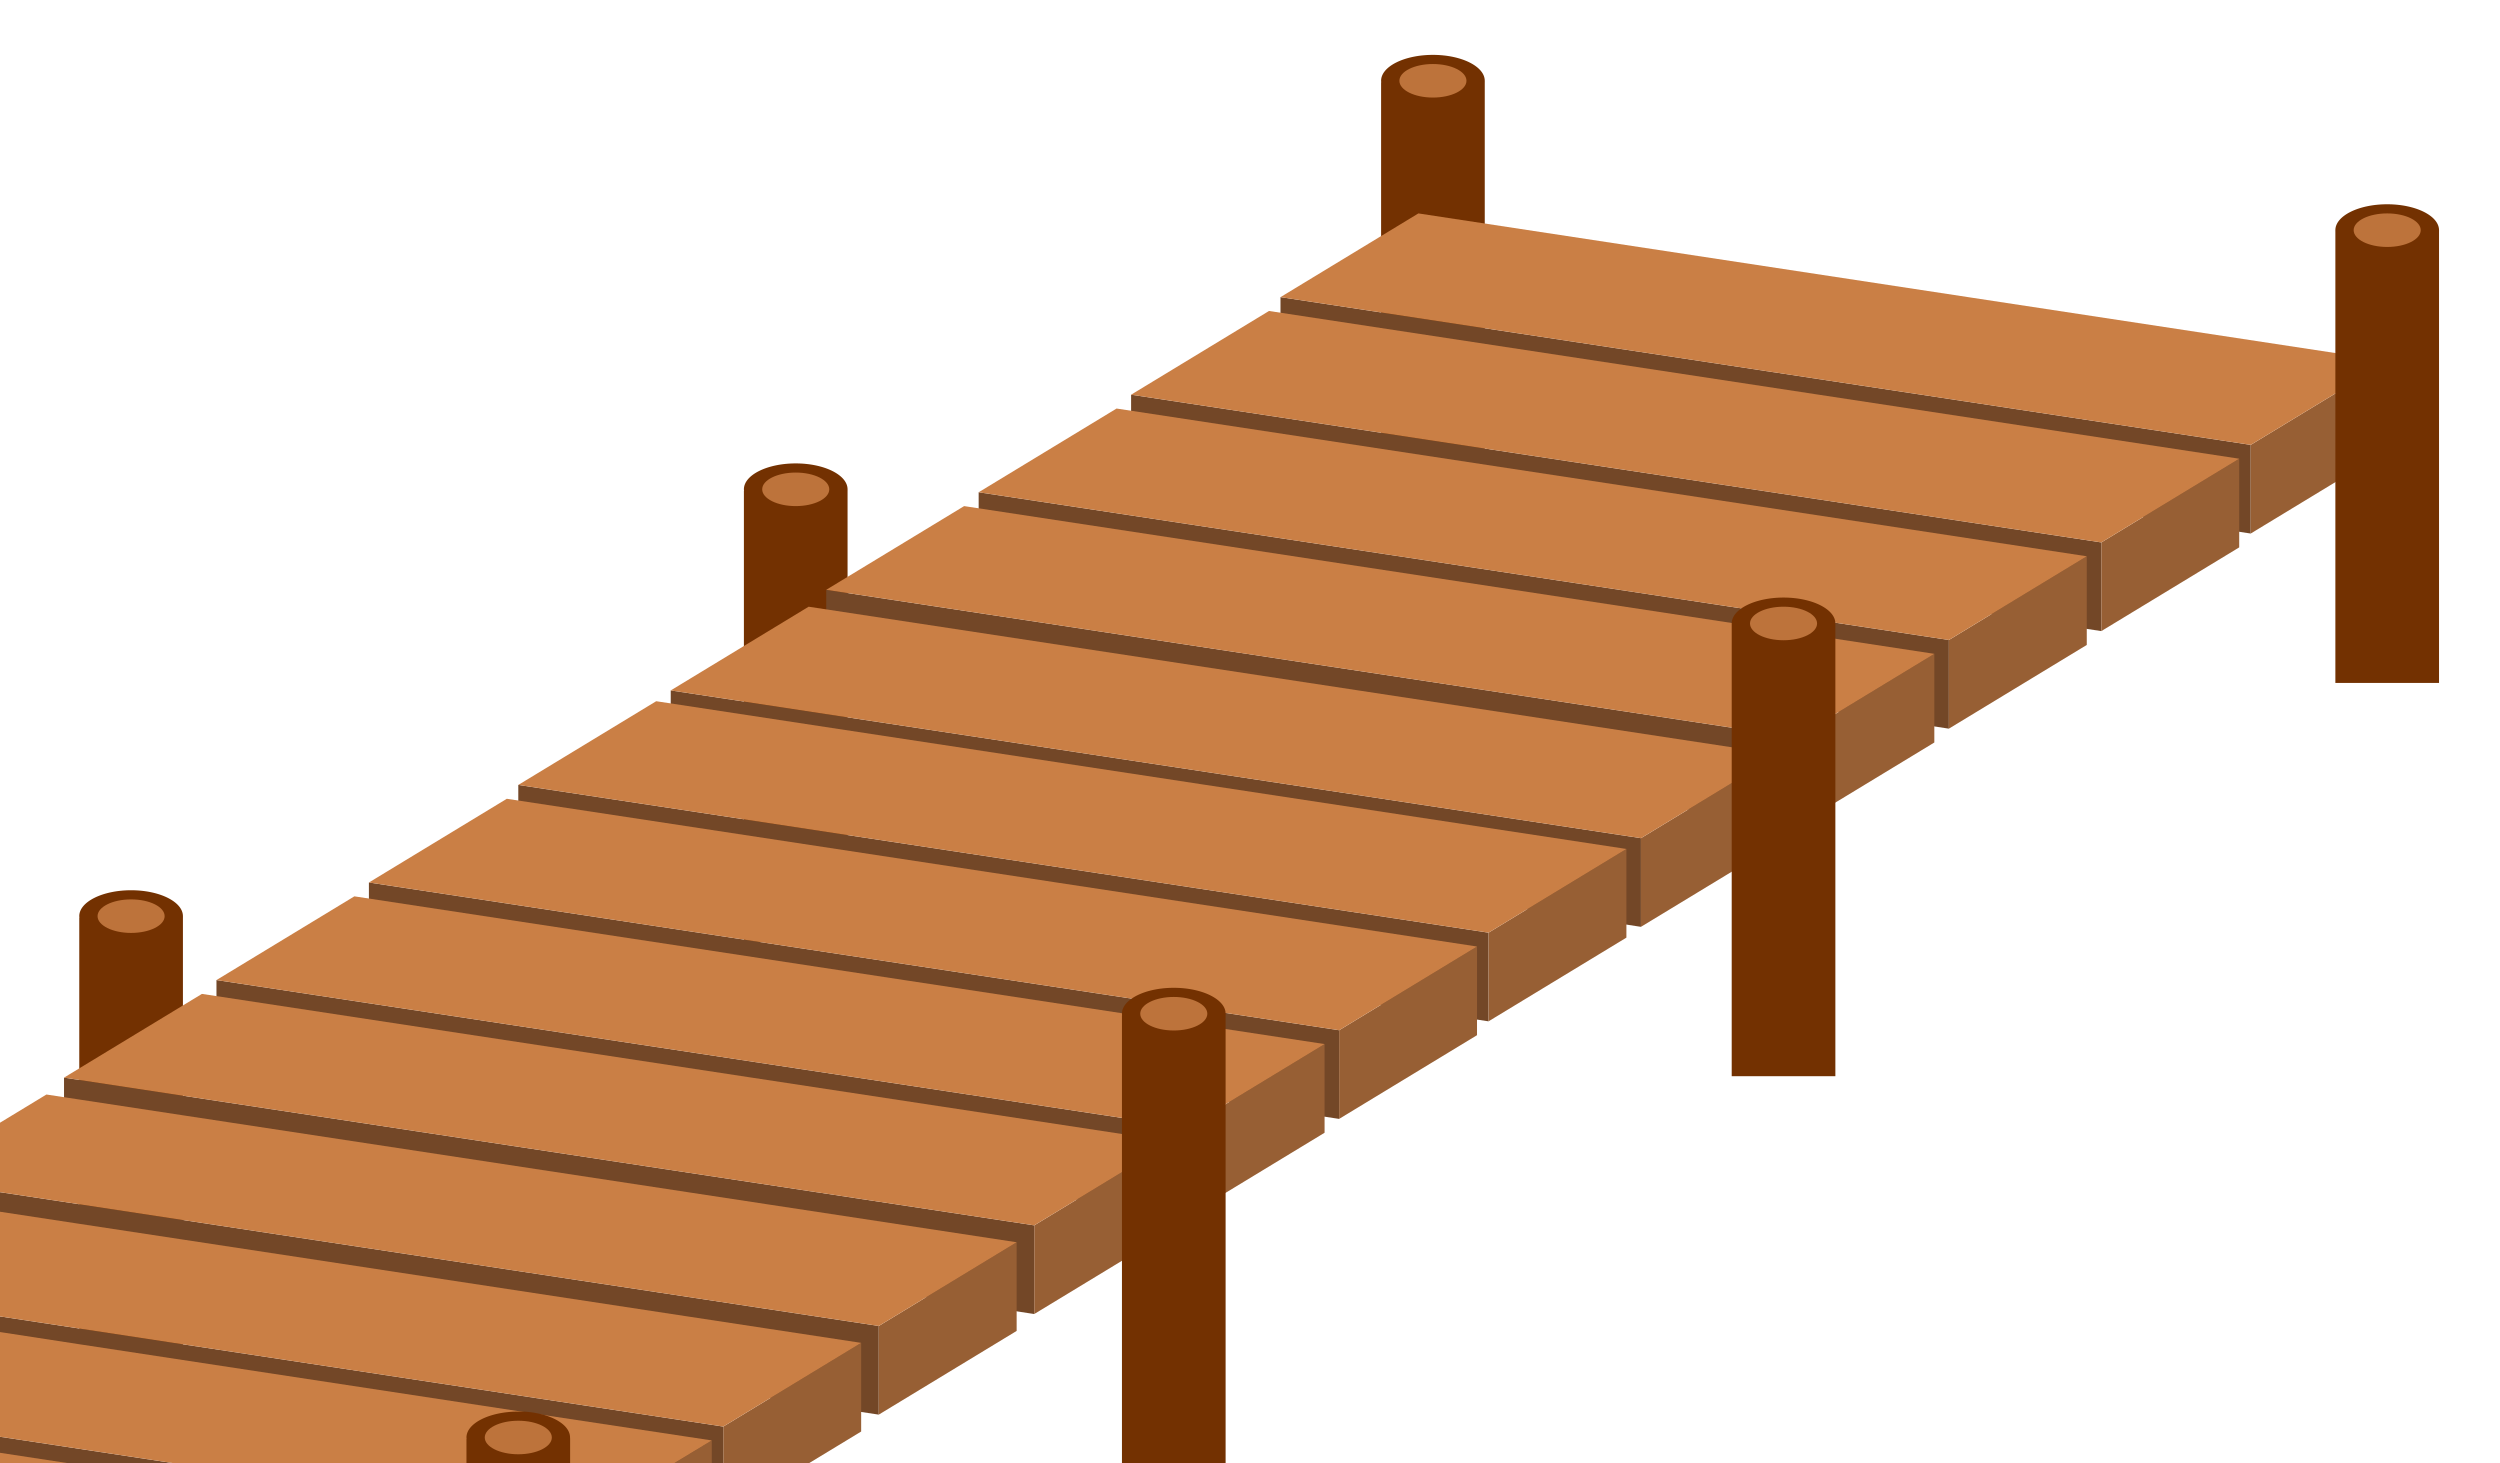<svg xmlns="http://www.w3.org/2000/svg" width="820" height="480" viewBox="0 0 820 480"><defs><style>.cls-1{fill:#733101;}.cls-2{fill:#bd733b;}.cls-3{fill:#734727;}.cls-4{fill:#975f34;}.cls-5{fill:#ca7f45;}</style></defs><title>badebro</title><g id="Forgrund"><path class="cls-1" d="M487,26.5c0-4.69-7.61-8.5-17-8.5s-17,3.81-17,8.5a4.23,4.23,0,0,0,.05.5H453V175h34V27H487A4.23,4.23,0,0,0,487,26.5Z"/><ellipse class="cls-2" cx="470" cy="26.5" rx="11" ry="5.5"/><path class="cls-1" d="M278,160.5c0-4.69-7.61-8.5-17-8.5s-17,3.81-17,8.5a4.23,4.23,0,0,0,.05.5H244V309h34V161H278A4.23,4.23,0,0,0,278,160.5Z"/><ellipse class="cls-2" cx="261" cy="160.5" rx="11" ry="5.5"/><path class="cls-1" d="M60,300.5c0-4.69-7.61-8.5-17-8.5s-17,3.81-17,8.5a4.23,4.23,0,0,0,.05.5H26V449H60V301h0A4.23,4.23,0,0,0,60,300.5Z"/><ellipse class="cls-2" cx="43" cy="300.5" rx="11" ry="5.5"/><polygon class="cls-3" points="738.23 175 420 126.54 420 97.46 738.23 145.92 738.23 175"/><polygon class="cls-4" points="783.46 118.46 738.23 145.92 738.23 175 783.46 147.54 783.46 118.46"/><polygon class="cls-5" points="465.23 70 783.46 118.46 738.23 145.92 420 97.46 465.23 70"/><polygon class="cls-3" points="689.23 207 371 158.54 371 129.46 689.23 177.92 689.23 207"/><polygon class="cls-4" points="734.46 150.46 689.23 177.92 689.23 207 734.46 179.54 734.46 150.46"/><polygon class="cls-5" points="416.23 102 734.46 150.46 689.23 177.92 371 129.46 416.23 102"/><polygon class="cls-3" points="639.23 239 321 190.54 321 161.46 639.23 209.92 639.23 239"/><polygon class="cls-4" points="684.46 182.46 639.23 209.92 639.23 239 684.46 211.54 684.46 182.46"/><polygon class="cls-5" points="366.23 134 684.46 182.46 639.23 209.92 321 161.46 366.23 134"/><polygon class="cls-3" points="589.23 271 271 222.54 271 193.46 589.23 241.92 589.23 271"/><polygon class="cls-4" points="634.46 214.46 589.23 241.92 589.23 271 634.46 243.54 634.46 214.46"/><polygon class="cls-5" points="316.23 166 634.46 214.46 589.23 241.92 271 193.46 316.23 166"/><polygon class="cls-3" points="538.23 304 220 255.54 220 226.46 538.23 274.92 538.23 304"/><polygon class="cls-4" points="583.46 247.46 538.23 274.92 538.23 304 583.46 276.54 583.46 247.46"/><polygon class="cls-5" points="265.23 199 583.46 247.46 538.23 274.92 220 226.46 265.23 199"/><polygon class="cls-3" points="488.23 335 170 286.54 170 257.46 488.23 305.92 488.23 335"/><polygon class="cls-4" points="533.46 278.46 488.23 305.92 488.23 335 533.46 307.54 533.46 278.46"/><polygon class="cls-5" points="215.23 230 533.46 278.46 488.23 305.92 170 257.46 215.23 230"/><polygon class="cls-3" points="439.23 367 121 318.54 121 289.46 439.23 337.92 439.23 367"/><polygon class="cls-4" points="484.46 310.46 439.23 337.92 439.23 367 484.46 339.54 484.46 310.46"/><polygon class="cls-5" points="166.23 262 484.46 310.46 439.23 337.92 121 289.46 166.23 262"/><polygon class="cls-3" points="389.23 399 71 350.54 71 321.46 389.23 369.92 389.23 399"/><polygon class="cls-4" points="434.46 342.46 389.23 369.92 389.23 399 434.46 371.54 434.46 342.46"/><polygon class="cls-5" points="116.23 294 434.46 342.46 389.23 369.92 71 321.46 116.23 294"/><polygon class="cls-3" points="339.23 431 21 382.54 21 353.46 339.23 401.92 339.23 431"/><polygon class="cls-4" points="384.46 374.46 339.23 401.92 339.23 431 384.46 403.54 384.46 374.46"/><polygon class="cls-5" points="66.23 326 384.46 374.46 339.23 401.92 21 353.46 66.23 326"/><polygon class="cls-3" points="288.23 434.92 288.23 464 282.46 463.12 252.62 458.58 60 429.25 26 424.07 0 420.11 0 391.03 26 394.99 60 400.17 288.23 434.92"/><polygon class="cls-4" points="333.46 407.46 288.23 434.92 288.23 464 333.46 436.54 333.46 407.46"/><polygon class="cls-5" points="333.46 407.46 303.62 425.58 288.23 434.92 60 400.17 26 394.99 0 391.03 0 368.25 15.23 359 21 359.88 26 360.64 60 365.82 333.46 407.46"/><polygon class="cls-3" points="237.23 467.92 237.23 480 125.59 480 0 460.87 0 431.79 26 435.75 60 440.93 237.23 467.92"/><polygon class="cls-4" points="282.46 440.46 282.46 469.54 265.23 480 237.23 480 237.23 467.92 252.62 458.58 282.46 440.46"/><polygon class="cls-5" points="282.46 440.46 252.62 458.58 237.23 467.92 60 440.93 26 435.75 0 431.79 0 397.45 26 401.41 60 406.58 282.46 440.46"/><polygon class="cls-3" points="57.42 480 0 480 0 471.26 57.42 480"/><polygon class="cls-4" points="233.46 472.46 233.46 480 221.04 480 233.46 472.46"/><path class="cls-5" d="M233.46,472.46,221,480H57.42L0,471.26V436.91l26,4,34,5.18,111.56,17h0s0,0,0,0h.08l6.43,1Z"/><polygon class="cls-5" points="22.83 480 0 480 0 476.52 22.83 480"/><path class="cls-1" d="M800,75.5c0-4.69-7.61-8.5-17-8.5s-17,3.81-17,8.5a4.23,4.23,0,0,0,0,.5h0V224h34V76h0A4.23,4.23,0,0,0,800,75.5Z"/><ellipse class="cls-2" cx="783" cy="75.5" rx="11" ry="5.5"/><path class="cls-1" d="M602,204.5c0-4.69-7.61-8.5-17-8.5s-17,3.81-17,8.5a4.23,4.23,0,0,0,0,.5h0V353h34V205h0A4.23,4.23,0,0,0,602,204.5Z"/><ellipse class="cls-2" cx="585" cy="204.5" rx="11" ry="5.5"/><path class="cls-1" d="M402,333H402V480H368V333h.05a4.23,4.23,0,0,1-.05-.5.86.86,0,0,1,0-.16c.06-1.78,1.22-3.43,3.17-4.78C374.26,325.4,379.3,324,385,324c9.22,0,16.73,3.68,17,8.25a2.09,2.09,0,0,1,0,.25A4.23,4.23,0,0,1,402,333Z"/><ellipse class="cls-2" cx="385" cy="332.5" rx="11" ry="5.5"/><path class="cls-1" d="M187,472H187v8H153v-8h.05a4.23,4.23,0,0,1-.05-.5c0-4.69,7.61-8.5,17-8.5q.8,0,1.56,0h0s0,0,0,0h.08a29.27,29.27,0,0,1,6.43,1c5.3,1.44,8.9,4.25,8.9,7.47A4.23,4.23,0,0,1,187,472Z"/><ellipse class="cls-2" cx="170" cy="471.5" rx="11" ry="5.5"/></g></svg>
